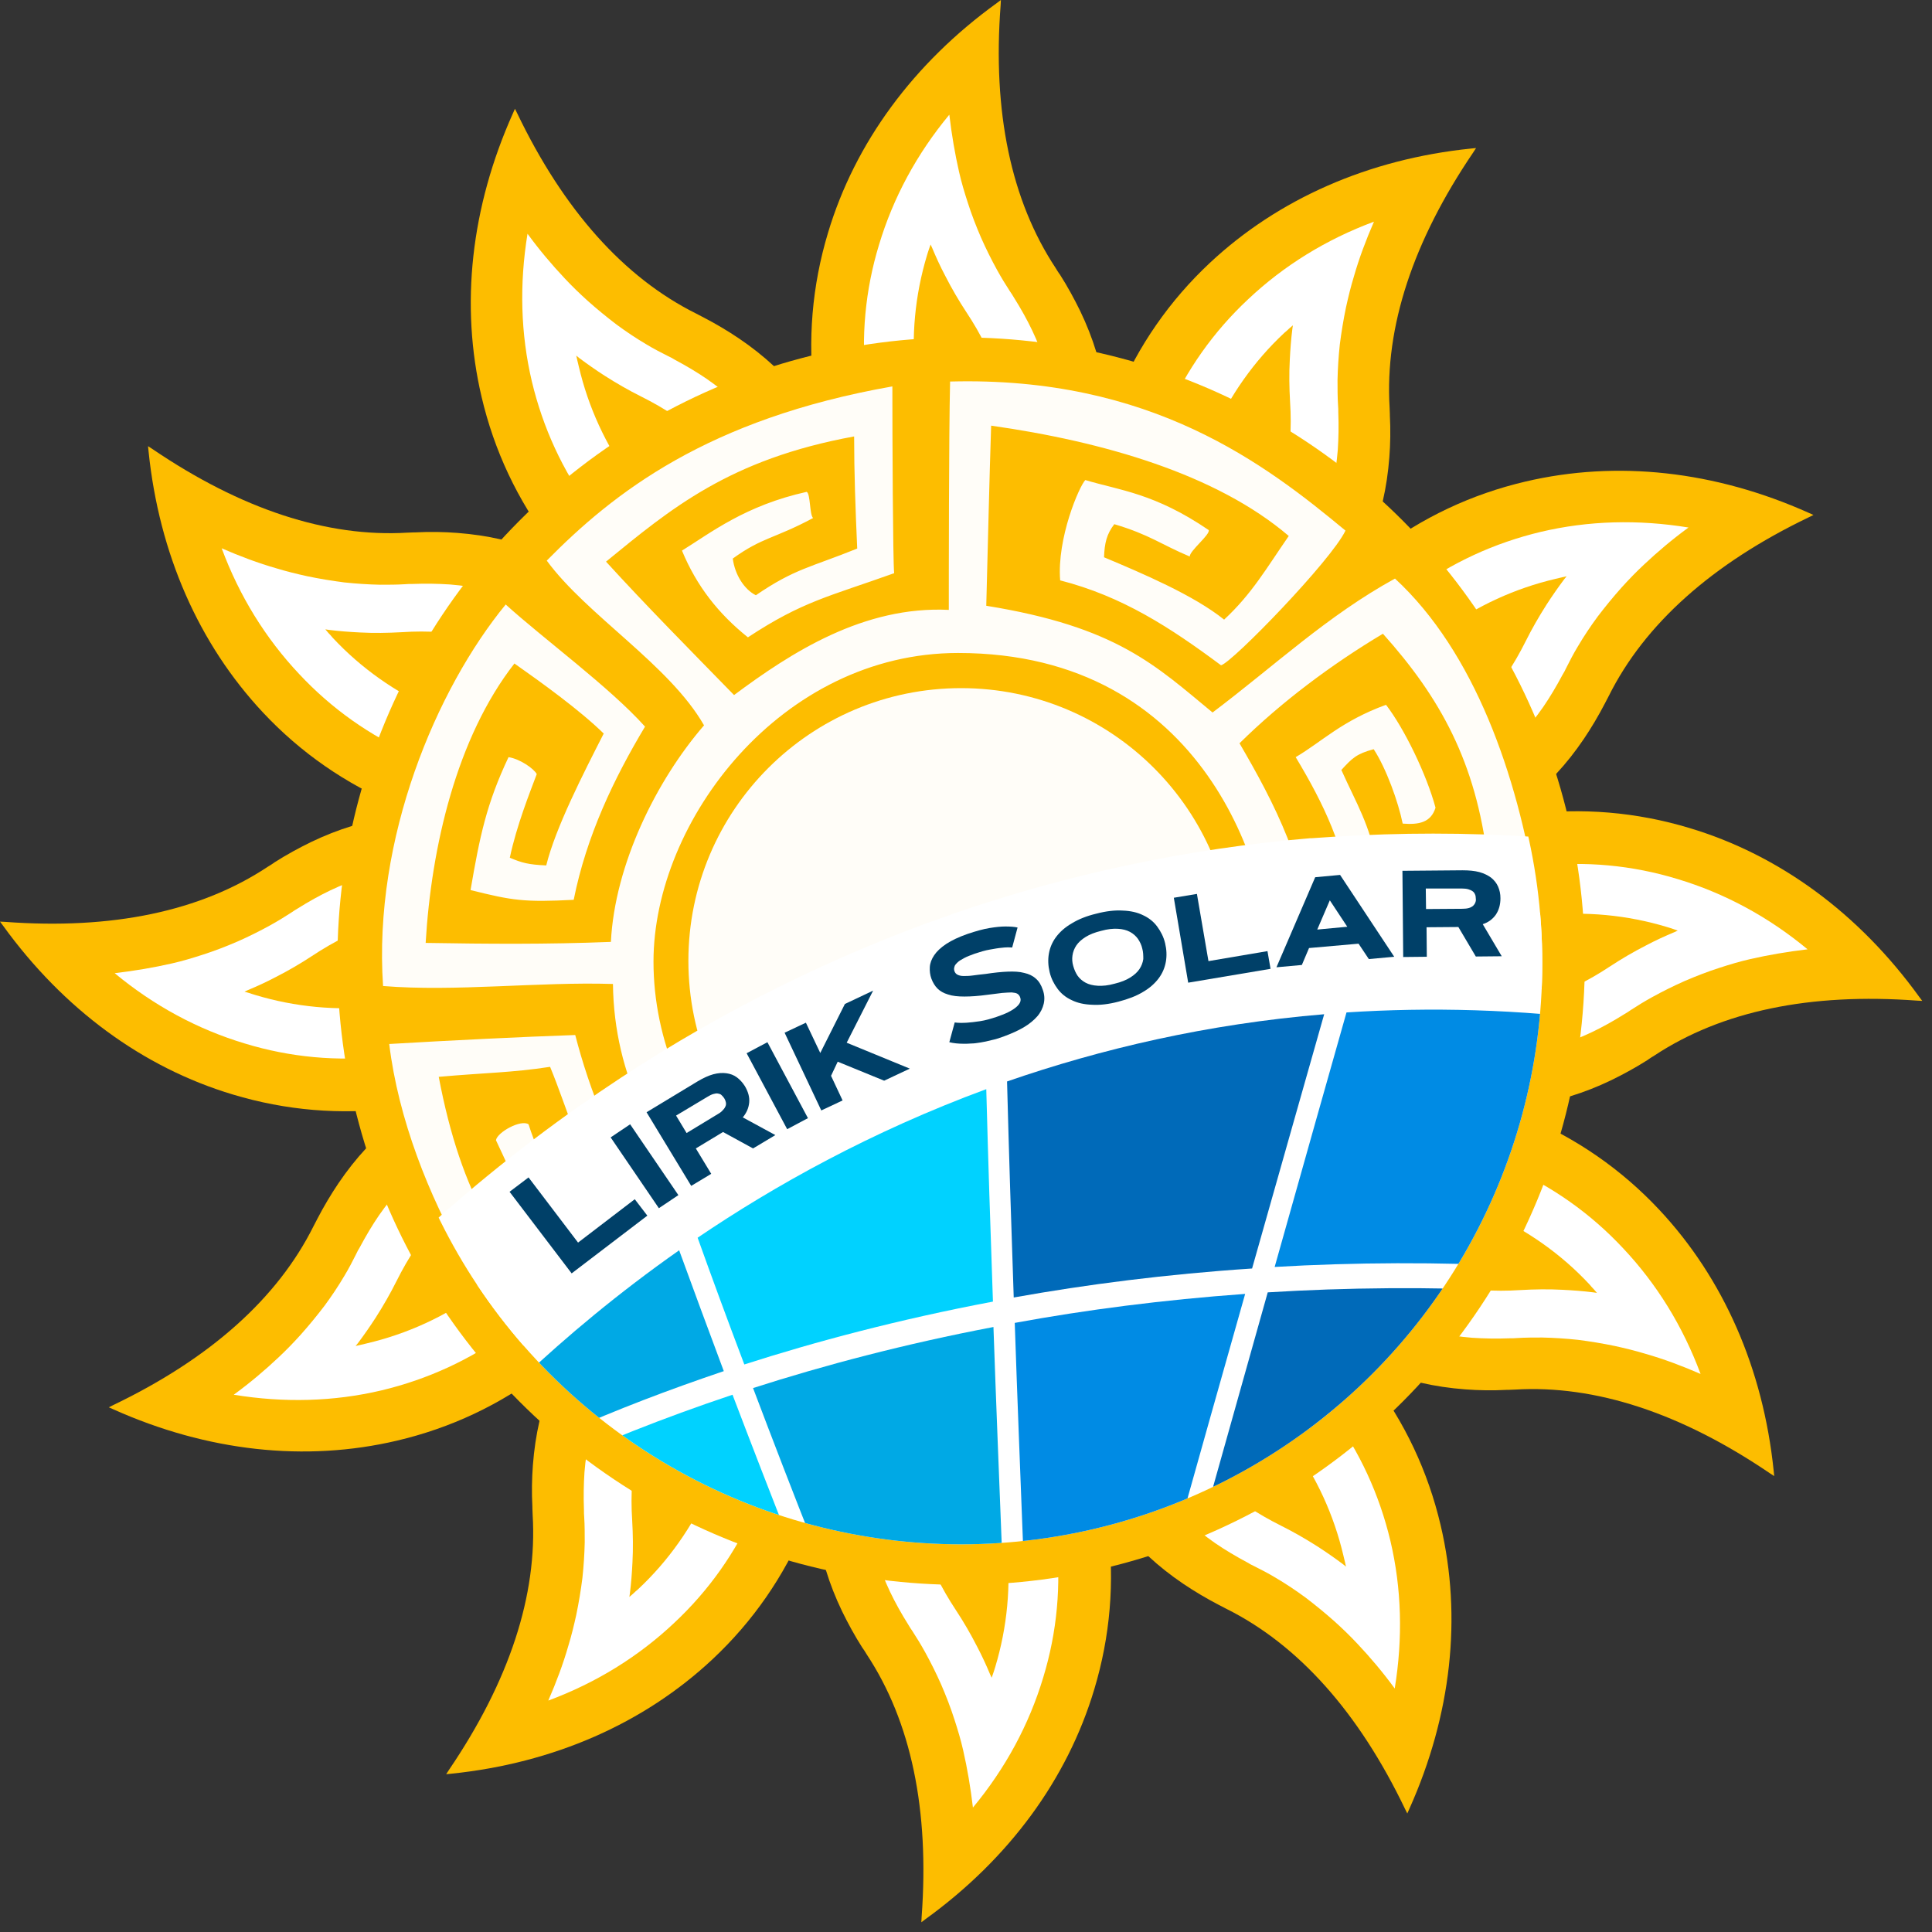 <?xml version="1.0" encoding="utf-8"?>
<!-- Generator: Adobe Illustrator 27.6.1, SVG Export Plug-In . SVG Version: 6.00 Build 0)  -->
<svg version="1.1" id="Слой_1" xmlns="http://www.w3.org/2000/svg" xmlns:xlink="http://www.w3.org/1999/xlink" x="0px" y="0px"
	 viewBox="0 0 753 753" style="enable-background:new 0 0 753 753;" xml:space="preserve">
<rect x="0" y="0" width="753" height="753" fill="#333333" stroke="none"/>
<style type="text/css">
	.st0{fill:#FFFFFF;}
	.st1{fill:#FDBD00;}
	.st2{fill-rule:evenodd;clip-rule:evenodd;fill:#FFFDF8;}
	.st3{clip-path:url(#SVGID_00000182489798684104981100000000963545786160713876_);}
	.st4{fill:#006AB9;}
	.st5{fill:#00D2FF;}
	.st6{fill:#00A9E5;}
	.st7{fill:#008BE4;}
	.st8{fill-rule:evenodd;clip-rule:evenodd;fill:#FDBD00;}
	.st9{fill:#004068;}
	.st10{fill:#111110;}
	.st11{clip-path:url(#SVGID_00000127028734199383671330000003549817221031157169_);}
</style>
<g>
	<g>
		<g>
			<path class="st0" d="M287.3,156c-3.3-3.1-7.1-6.1-11.1-8.9c-3.9-2.7-8.1-5.2-12.6-7.6c-0.9-0.5-1.8-0.9-2.7-1.4
				c-2.9-1.4-5.7-3-8.4-4.6c-3.9-2.3-7.8-4.9-11.5-7.7c-3.8-2.8-7.6-5.9-11.2-9.2c-3-2.7-6-5.6-8.9-8.7
				c-5.4-5.7-10.5-11.9-15.4-18.6c-0.1-0.2-0.2-0.3-0.4-0.5c-3.7,20.3-3.3,40.6,1.3,60.1c4.3,18.4,12.2,35.2,23.1,50
				c5.4-4.4,10.9-8.6,16.6-12.6c-9.4-13-16.2-27.6-20-43.6c-0.2-0.8-0.4-1.7-0.6-2.5c0-0.1-0.1-0.3-0.1-0.4c3.2,2.5,6.5,4.8,9.9,6.9
				c4.6,3,9.4,5.7,14.2,8.1c9.4,4.7,17.1,9.8,23.1,15.7c0.5-0.2,1-0.5,1.5-0.7c6-3,12.2-5.8,18.6-8.2
				C291.1,159.7,289.2,157.8,287.3,156z"/>
			<g>
				<path class="st1" d="M312.4,154.6c-6.3-8.4-14.5-16-24.4-22.7c-4.3-2.9-9-5.7-14-8.3l-0.4-0.2c-0.8-0.4-1.5-0.8-2.3-1.2
					c-28.1-14-51.6-40.3-69.7-78l-0.9-1.8l-0.8,1.8c-16.4,36.6-20.6,74.8-12.2,110.5c4.9,20.9,14,40.3,27.1,57.4l0.6,0.8l0.8-0.7
					c4.5-4.4,9.2-8.6,13.9-12.5l0.7-0.6l-0.5-0.7c-11-14.9-18.7-31.7-23-49.7c-4.4-18.6-4.9-38-1.7-57.6c4.6,6.3,9.5,12.1,14.5,17.4
					c2.8,3,5.8,5.9,8.9,8.7c3.7,3.3,7.5,6.4,11.3,9.3c3.8,2.8,7.7,5.4,11.6,7.7c2.8,1.7,5.7,3.2,8.5,4.6c0.9,0.4,1.8,0.9,2.6,1.4
					c4.5,2.4,8.7,4.9,12.5,7.5c4,2.8,7.7,5.7,11,8.8c2,1.8,3.8,3.7,5.5,5.6l0.4,0.5l0.6-0.2c6.1-2.4,12.4-4.6,18.8-6.4l1.3-0.4
					L312.4,154.6z"/>
				<path class="st1" d="M249.8,154.5c-4.8-2.4-9.5-5.1-14.2-8.1c-3.4-2.2-6.7-4.5-9.9-6.9l-1.1-0.9l0.4,1.8
					c0.2,0.8,0.4,1.7,0.6,2.5c3.7,15.8,10.5,30.6,20.1,43.8l0.3,0.4l0.4-0.3c2.9-2,5.9-3.9,8.9-5.8c5.7-3.6,11.7-6.9,17.7-9.9
					l0.7-0.3l-0.5-0.5C267,164.4,259.4,159.3,249.8,154.5z"/>
			</g>
		</g>
		<g>
			<path class="st0" d="M189.7,228.9c-4.5-1-9.2-1.7-14.1-2.1c-4.7-0.4-9.6-0.5-14.7-0.2c-1,0-2,0.1-3,0.1c-3.2,0.2-6.4,0.3-9.6,0.2
				c-4.6-0.1-9.2-0.3-13.8-0.9c-4.7-0.5-9.5-1.3-14.3-2.4c-4-0.9-8-1.9-12-3.1c-7.5-2.2-15-5-22.6-8.4c-0.2-0.1-0.4-0.2-0.6-0.2
				c7,19.4,17.5,36.8,31.2,51.4c12.9,13.7,28.2,24.4,45,31.8c2.4-6.5,5.1-12.9,8.1-19.2c-14.6-6.5-27.9-15.8-39.1-27.8
				c-0.6-0.6-1.2-1.3-1.7-1.9c-0.1-0.1-0.2-0.2-0.3-0.3c4,0.5,8,0.9,12,1c5.5,0.3,10.9,0.2,16.4-0.1c10.5-0.6,19.7,0,27.9,2
				c0.3-0.5,0.6-0.9,0.9-1.4c3.7-5.6,7.7-11.1,12-16.4C194.8,230.3,192.3,229.6,189.7,228.9z"/>
			<g>
				<path class="st1" d="M210.7,215.2c-9.7-4.1-20.6-6.6-32.5-7.5c-5.2-0.4-10.7-0.5-16.3-0.2l-0.5,0c-0.9,0-1.7,0.1-2.6,0.1
					c-31.3,1.9-64.8-9.1-99.4-32.6l-1.7-1.1l0.2,2c4.1,39.9,19.6,75.1,44.6,101.8c14.7,15.7,32.3,27.9,52.2,36.2l1,0.4l0.3-1
					c1.7-6.1,3.7-12,5.8-17.8l0.3-0.8l-0.8-0.4c-17-7.4-32.1-18.1-44.7-31.6c-13.1-13.9-23.3-30.4-30.2-49
					c7.1,3.1,14.3,5.8,21.3,7.8c3.9,1.2,8,2.2,12.1,3.1c4.8,1,9.7,1.8,14.4,2.4c4.7,0.5,9.3,0.8,13.9,0.9c3.3,0,6.6,0,9.7-0.2
					c1-0.1,2-0.1,3-0.1c5.1-0.2,10-0.1,14.6,0.2c4.9,0.4,9.6,1.1,13.9,2.1c2.6,0.6,5.2,1.3,7.5,2.1l0.6,0.2l0.4-0.5
					c4.1-5.1,8.5-10.2,13.1-15l0.9-1L210.7,215.2z"/>
				<path class="st1" d="M156.5,246.4c-5.3,0.3-10.8,0.4-16.3,0.1c-4-0.2-8.1-0.5-12-1l-1.4-0.2l1.2,1.4c0.6,0.6,1.2,1.3,1.7,1.9
					c11.1,11.9,24.4,21.2,39.3,27.9l0.5,0.2l0.2-0.5c1.5-3.1,3.1-6.3,4.8-9.5c3.2-5.9,6.6-11.8,10.3-17.4l0.4-0.6l-0.7-0.2
					C176.3,246.4,167.2,245.7,156.5,246.4z"/>
			</g>
		</g>
		<g>
			<path class="st0" d="M141.6,340.9c-4.4,1.3-8.8,3.1-13.3,5.2c-4.3,2-8.5,4.4-12.9,7.2c-0.8,0.5-1.7,1.1-2.5,1.6
				c-2.7,1.8-5.4,3.4-8.2,5c-4,2.2-8.1,4.3-12.4,6.1c-4.4,1.9-8.9,3.6-13.6,5.1c-3.9,1.3-7.9,2.4-12,3.4c-7.6,1.8-15.5,3.1-23.8,4
				c-0.2,0-0.4,0-0.6,0.1c15.8,13.4,33.6,23.2,52.7,28.9c18.1,5.4,36.6,7,54.9,5c-1.2-6.9-2-13.8-2.6-20.7
				c-15.9,1.7-32.1,0.2-47.8-4.5c-0.8-0.2-1.6-0.5-2.5-0.8c-0.1,0-0.2-0.1-0.4-0.1c3.7-1.6,7.4-3.3,10.9-5.1
				c4.9-2.5,9.6-5.3,14.1-8.3c8.8-5.8,17.1-9.9,25.1-12.2c0-0.5,0.1-1.1,0.1-1.6c0.4-6.7,1.1-13.5,2.1-20.2
				C146.7,339.5,144.2,340.2,141.6,340.9z"/>
			<g>
				<path class="st1" d="M153,318.5c-10.4,1.3-21.2,4.6-31.8,9.7c-4.7,2.3-9.5,4.9-14.2,7.9l-0.4,0.3c-0.7,0.5-1.4,0.9-2.2,1.4
					C78.2,355.2,43.7,362.4,2,359.3l-2-0.1l1.2,1.6c23.5,32.5,54.5,55.3,89.6,65.8c20.6,6.2,41.9,8,63.3,5.3l1-0.1l-0.3-1
					c-1.6-6.1-2.9-12.3-3.9-18.3l-0.1-0.9l-0.9,0.1c-18.4,2.1-36.8,0.4-54.5-5c-18.3-5.5-35.4-14.7-50.7-27.4
					c7.7-0.9,15.3-2.2,22.3-3.8c4-0.9,8-2.1,12-3.4c4.7-1.5,9.3-3.3,13.7-5.2c4.3-1.9,8.5-4,12.5-6.2c2.9-1.6,5.7-3.3,8.3-5
					c0.8-0.6,1.7-1.1,2.5-1.6c4.3-2.7,8.6-5.1,12.8-7.1c4.4-2.1,8.8-3.8,13.1-5.1c2.6-0.8,5.1-1.4,7.6-1.9l0.6-0.1l0.1-0.6
					c1-6.5,2.3-13,3.8-19.5l0.3-1.3L153,318.5z"/>
				<path class="st1" d="M121.6,372.6c-4.4,2.9-9.2,5.7-14.1,8.2c-3.6,1.9-7.3,3.6-10.9,5.1l-1.3,0.6L97,387
					c0.8,0.3,1.6,0.5,2.5,0.8c15.6,4.7,31.7,6.2,48,4.5l0.5-0.1l0-0.5c-0.3-3.5-0.5-7-0.6-10.6c-0.2-6.7-0.2-13.5,0.2-20.3l0-0.8
					l-0.7,0.2C138.8,362.7,130.5,366.7,121.6,372.6z"/>
			</g>
		</g>
		<g>
			<path class="st0" d="M156,462c-3.1,3.3-6.1,7.1-8.9,11.1c-2.7,3.9-5.2,8.1-7.6,12.6c-0.5,0.9-0.9,1.8-1.4,2.7
				c-1.4,2.9-3,5.7-4.6,8.4c-2.3,3.9-4.9,7.8-7.7,11.5c-2.8,3.8-5.9,7.6-9.2,11.2c-2.7,3-5.6,6-8.7,8.9
				c-5.7,5.4-11.9,10.5-18.6,15.4c-0.2,0.1-0.3,0.2-0.5,0.4c20.3,3.7,40.6,3.3,60.1-1.3c18.4-4.3,35.2-12.2,50-23.1
				c-4.4-5.4-8.6-10.9-12.6-16.6c-13,9.4-27.6,16.2-43.6,20c-0.8,0.2-1.7,0.4-2.5,0.6c-0.1,0-0.3,0.1-0.4,0.1
				c2.5-3.2,4.8-6.5,6.9-9.9c3-4.6,5.7-9.4,8.1-14.2c4.7-9.4,9.8-17.1,15.7-23.1c-0.2-0.5-0.5-1-0.7-1.5c-3-6-5.8-12.2-8.2-18.6
				C159.7,458.1,157.8,460,156,462z"/>
			<g>
				<path class="st1" d="M154.6,436.8c-8.4,6.3-16,14.5-22.7,24.4c-2.9,4.3-5.7,9-8.3,14l-0.2,0.4c-0.4,0.8-0.8,1.5-1.2,2.3
					c-14,28.1-40.3,51.6-78,69.7l-1.8,0.9l1.8,0.8c36.6,16.4,74.8,20.6,110.5,12.2c20.9-4.9,40.3-14,57.4-27.1l0.8-0.6l-0.7-0.8
					c-4.4-4.5-8.6-9.2-12.5-13.9l-0.6-0.7l-0.7,0.5c-14.9,11-31.7,18.7-49.7,23c-18.6,4.4-38,4.9-57.6,1.7
					c6.3-4.6,12.1-9.5,17.4-14.5c3-2.8,5.9-5.8,8.7-8.9c3.3-3.7,6.4-7.5,9.3-11.3c2.8-3.8,5.4-7.7,7.7-11.6c1.7-2.8,3.2-5.7,4.6-8.5
					c0.4-0.9,0.9-1.8,1.4-2.6c2.4-4.5,4.9-8.7,7.5-12.5c2.8-4,5.7-7.7,8.8-11c1.8-2,3.7-3.8,5.6-5.5l0.5-0.4l-0.2-0.6
					c-2.4-6.1-4.6-12.4-6.4-18.8l-0.4-1.3L154.6,436.8z"/>
				<path class="st1" d="M154.5,499.4c-2.4,4.8-5.1,9.5-8.1,14.2c-2.2,3.4-4.5,6.7-6.9,9.9l-0.9,1.1l1.8-0.4
					c0.8-0.2,1.7-0.4,2.5-0.6c15.8-3.7,30.6-10.5,43.8-20.1l0.4-0.3l-0.3-0.4c-2-2.9-3.9-5.9-5.8-8.9c-3.6-5.7-6.9-11.7-9.9-17.7
					l-0.3-0.7l-0.5,0.5C164.4,482.2,159.3,489.8,154.5,499.4z"/>
			</g>
		</g>
		<g>
			<path class="st0" d="M228.9,559.6c-1,4.5-1.7,9.2-2.1,14.1c-0.4,4.7-0.5,9.6-0.2,14.7c0,1,0.1,2,0.1,3c0.2,3.2,0.3,6.4,0.2,9.6
				c-0.1,4.6-0.3,9.2-0.9,13.8c-0.5,4.7-1.3,9.5-2.4,14.3c-0.9,4-1.9,8-3.1,12c-2.2,7.5-5,15-8.4,22.6c-0.1,0.2-0.2,0.4-0.2,0.6
				c19.4-7,36.8-17.5,51.4-31.2c13.7-12.9,24.4-28.2,31.8-45c-6.5-2.4-12.9-5.1-19.2-8.1c-6.5,14.6-15.8,27.9-27.8,39.1
				c-0.6,0.6-1.3,1.2-1.9,1.7c-0.1,0.1-0.2,0.2-0.3,0.3c0.5-4,0.9-8,1-12c0.3-5.5,0.2-10.9-0.1-16.4c-0.6-10.5,0-19.7,2-27.9
				c-0.5-0.3-0.9-0.6-1.4-0.9c-5.6-3.7-11.1-7.7-16.4-12C230.3,554.4,229.6,556.9,228.9,559.6z"/>
			<g>
				<path class="st1" d="M215.2,538.5c-4.1,9.7-6.6,20.6-7.5,32.5c-0.4,5.2-0.5,10.7-0.2,16.3l0,0.5c0,0.9,0.1,1.7,0.1,2.6
					c1.9,31.3-9.1,64.8-32.6,99.4l-1.1,1.7l2-0.2c39.9-4.1,75.1-19.6,101.8-44.6c15.7-14.7,27.9-32.3,36.2-52.2l0.4-1l-1-0.3
					c-6.1-1.7-12-3.7-17.8-5.8l-0.8-0.3l-0.4,0.8c-7.4,17-18.1,32.1-31.6,44.7c-13.9,13.1-30.4,23.3-49,30.2
					c3.1-7.1,5.8-14.3,7.8-21.3c1.2-3.9,2.2-8,3.1-12.1c1-4.8,1.8-9.7,2.4-14.4c0.5-4.7,0.8-9.3,0.9-13.9c0-3.3,0-6.6-0.2-9.7
					c-0.1-1-0.1-2-0.1-3c-0.2-5.1-0.1-10,0.2-14.6c0.4-4.9,1.1-9.6,2.1-13.9c0.6-2.6,1.3-5.2,2.1-7.5l0.2-0.6l-0.5-0.4
					c-5.1-4.1-10.2-8.5-15-13.1l-1-0.9L215.2,538.5z"/>
				<path class="st1" d="M246.4,592.7c0.3,5.3,0.4,10.8,0.1,16.3c-0.2,4-0.5,8.1-1,12l-0.2,1.4l1.4-1.2c0.6-0.6,1.3-1.2,1.9-1.7
					c11.9-11.1,21.2-24.4,27.9-39.3l0.2-0.5l-0.5-0.2c-3.1-1.5-6.3-3.1-9.5-4.8c-5.9-3.2-11.8-6.6-17.4-10.3l-0.6-0.4l-0.2,0.7
					C246.4,572.9,245.7,582,246.4,592.7z"/>
			</g>
		</g>
		<g>
			<path class="st0" d="M340.9,607.6c1.3,4.4,3.1,8.8,5.2,13.3c2,4.3,4.4,8.5,7.2,12.9c0.5,0.8,1.1,1.7,1.6,2.5
				c1.8,2.7,3.4,5.4,5,8.2c2.2,4,4.3,8.1,6.1,12.4c1.9,4.4,3.6,8.9,5.1,13.6c1.3,3.9,2.4,7.9,3.4,12c1.8,7.6,3.1,15.5,4,23.8
				c0,0.2,0,0.4,0.1,0.6c13.4-15.8,23.2-33.6,28.9-52.7c5.4-18.1,7-36.6,5-54.9c-6.9,1.2-13.8,2-20.7,2.6
				c1.7,15.9,0.2,32.1-4.5,47.8c-0.2,0.8-0.5,1.6-0.8,2.5c0,0.1-0.1,0.2-0.1,0.4c-1.6-3.7-3.3-7.4-5.1-10.9
				c-2.5-4.9-5.3-9.6-8.3-14.1c-5.8-8.8-9.9-17.1-12.2-25.1c-0.5,0-1.1-0.1-1.6-0.1c-6.7-0.4-13.5-1.1-20.2-2.1
				C339.5,602.5,340.2,605,340.9,607.6z"/>
			<g>
				<path class="st1" d="M318.5,596.2c1.3,10.4,4.6,21.2,9.7,31.8c2.3,4.7,4.9,9.5,7.9,14.2l0.3,0.4c0.5,0.7,0.9,1.4,1.4,2.2
					c17.3,26.2,24.5,60.6,21.4,102.4l-0.1,2l1.6-1.2c32.5-23.5,55.3-54.5,65.8-89.6c6.2-20.6,8-41.9,5.3-63.3l-0.1-1l-1,0.3
					c-6.1,1.6-12.3,2.9-18.3,3.9l-0.9,0.1l0.1,0.9c2.1,18.4,0.4,36.8-5,54.5c-5.5,18.3-14.7,35.4-27.4,50.7
					c-0.9-7.7-2.2-15.3-3.8-22.3c-0.9-4-2.1-8-3.4-12c-1.5-4.7-3.3-9.3-5.2-13.7c-1.9-4.3-4-8.5-6.2-12.5c-1.6-2.9-3.3-5.7-5-8.3
					c-0.6-0.8-1.1-1.7-1.6-2.5c-2.7-4.3-5.1-8.6-7.1-12.8c-2.1-4.4-3.8-8.8-5.1-13.1c-0.8-2.6-1.4-5.1-1.9-7.6l-0.1-0.6l-0.6-0.1
					c-6.5-1-13-2.3-19.5-3.8l-1.3-0.3L318.5,596.2z"/>
				<path class="st1" d="M372.6,627.6c2.9,4.4,5.7,9.2,8.2,14.1c1.9,3.6,3.6,7.3,5.1,10.9l0.6,1.3l0.6-1.7c0.3-0.8,0.5-1.6,0.8-2.5
					c4.7-15.6,6.2-31.7,4.5-48l-0.1-0.5l-0.5,0c-3.5,0.3-7,0.5-10.6,0.6c-6.7,0.2-13.5,0.2-20.3-0.2l-0.8,0l0.2,0.7
					C362.7,610.4,366.7,618.7,372.6,627.6z"/>
			</g>
		</g>
		<g>
			<path class="st0" d="M462,593.2c3.3,3.1,7.1,6.1,11.1,8.9c3.9,2.7,8.1,5.2,12.6,7.6c0.9,0.5,1.8,0.9,2.7,1.4
				c2.9,1.4,5.7,3,8.4,4.6c3.9,2.3,7.8,4.9,11.5,7.7c3.8,2.8,7.6,5.9,11.2,9.2c3,2.7,6,5.6,8.9,8.7c5.4,5.7,10.5,11.9,15.4,18.6
				c0.1,0.2,0.2,0.3,0.4,0.5c3.7-20.3,3.3-40.6-1.3-60.1c-4.3-18.4-12.2-35.2-23.1-50c-5.4,4.4-10.9,8.6-16.6,12.6
				c9.4,13,16.2,27.6,20,43.6c0.2,0.8,0.4,1.7,0.6,2.5c0,0.1,0.1,0.3,0.1,0.4c-3.2-2.5-6.5-4.8-9.9-6.9c-4.6-3-9.4-5.7-14.2-8.1
				c-9.4-4.7-17.1-9.8-23.1-15.7c-0.5,0.2-1,0.5-1.5,0.7c-6,3-12.2,5.8-18.6,8.2C458.1,589.5,460,591.4,462,593.2z"/>
			<g>
				<path class="st1" d="M436.8,594.6c6.3,8.4,14.5,16,24.4,22.7c4.3,2.9,9,5.7,14,8.3l0.4,0.2c0.8,0.4,1.5,0.8,2.3,1.2
					c28.1,14,51.6,40.3,69.7,78l0.9,1.8l0.8-1.8c16.4-36.6,20.6-74.8,12.2-110.5c-4.9-20.9-14-40.3-27.1-57.4l-0.6-0.8l-0.8,0.7
					c-4.5,4.4-9.2,8.6-13.9,12.5l-0.7,0.6l0.5,0.7c11,14.9,18.7,31.7,23,49.7c4.4,18.6,4.9,38,1.7,57.6c-4.6-6.3-9.5-12.1-14.5-17.4
					c-2.8-3-5.8-5.9-8.9-8.7c-3.7-3.3-7.5-6.4-11.3-9.3c-3.8-2.8-7.7-5.4-11.6-7.7c-2.8-1.7-5.7-3.2-8.5-4.6
					c-0.9-0.4-1.8-0.9-2.6-1.4c-4.5-2.4-8.7-4.9-12.5-7.5c-4-2.8-7.7-5.7-11-8.8c-2-1.8-3.8-3.7-5.5-5.6l-0.4-0.5l-0.6,0.2
					c-6.1,2.4-12.4,4.6-18.8,6.4l-1.3,0.4L436.8,594.6z"/>
				<path class="st1" d="M499.4,594.7c4.8,2.4,9.5,5.1,14.2,8.1c3.4,2.2,6.7,4.5,9.9,6.9l1.1,0.9l-0.4-1.8c-0.2-0.8-0.4-1.7-0.6-2.5
					c-3.7-15.8-10.5-30.6-20.1-43.8l-0.3-0.4l-0.4,0.3c-2.9,2-5.9,3.9-8.9,5.8c-5.7,3.6-11.7,6.9-17.7,9.9l-0.7,0.3l0.5,0.5
					C482.2,584.8,489.8,589.9,499.4,594.7z"/>
			</g>
		</g>
		<g>
			<path class="st0" d="M559.6,520.3c4.5,1,9.2,1.7,14.1,2.1c4.7,0.4,9.6,0.5,14.7,0.2c1,0,2-0.1,3-0.1c3.2-0.2,6.4-0.3,9.6-0.2
				c4.6,0.1,9.2,0.3,13.8,0.9c4.7,0.5,9.5,1.3,14.3,2.4c4,0.9,8,1.9,12,3.1c7.5,2.2,15,5,22.6,8.4c0.2,0.1,0.4,0.2,0.6,0.2
				c-7-19.4-17.5-36.8-31.2-51.4c-12.9-13.7-28.2-24.4-45-31.8c-2.4,6.5-5.1,12.9-8.1,19.2c14.6,6.5,27.9,15.8,39.1,27.8
				c0.6,0.6,1.2,1.3,1.7,1.9c0.1,0.1,0.2,0.2,0.3,0.3c-4-0.5-8-0.9-12-1c-5.5-0.3-10.9-0.2-16.4,0.1c-10.5,0.6-19.7,0-27.9-2
				c-0.3,0.5-0.6,0.9-0.9,1.4c-3.7,5.6-7.7,11.1-12,16.4C554.4,519,556.9,519.7,559.6,520.3z"/>
			<g>
				<path class="st1" d="M538.5,534c9.7,4.1,20.6,6.6,32.5,7.5c5.2,0.4,10.7,0.5,16.3,0.2l0.5,0c0.9,0,1.7-0.1,2.6-0.1
					c31.3-1.9,64.8,9.1,99.4,32.6l1.7,1.1l-0.2-2c-4.1-39.9-19.6-75.1-44.6-101.8c-14.7-15.7-32.3-27.9-52.2-36.2l-1-0.4l-0.3,1
					c-1.7,6.1-3.7,12-5.8,17.8l-0.3,0.8l0.8,0.4c17,7.4,32.1,18.1,44.7,31.6c13.1,13.9,23.3,30.4,30.2,49
					c-7.1-3.1-14.3-5.8-21.3-7.8c-3.9-1.2-8-2.2-12.1-3.1c-4.8-1-9.7-1.8-14.4-2.4c-4.7-0.5-9.3-0.8-13.9-0.9c-3.3,0-6.6,0-9.7,0.2
					c-1,0.1-2,0.1-3,0.1c-5.1,0.2-10,0.1-14.6-0.2c-4.9-0.4-9.6-1.1-13.9-2.1c-2.6-0.6-5.2-1.3-7.5-2.1l-0.6-0.2l-0.4,0.5
					c-4.1,5.1-8.5,10.2-13.1,15l-0.9,1L538.5,534z"/>
				<path class="st1" d="M592.7,502.8c5.3-0.3,10.8-0.4,16.3-0.1c4,0.2,8.1,0.5,12,1l1.4,0.2l-1.2-1.4c-0.6-0.6-1.2-1.3-1.7-1.9
					c-11.1-11.9-24.4-21.2-39.3-27.9l-0.5-0.2l-0.2,0.5c-1.5,3.1-3.1,6.3-4.8,9.5c-3.2,5.9-6.6,11.8-10.3,17.4l-0.4,0.6l0.7,0.2
					C572.9,502.8,582,503.5,592.7,502.8z"/>
			</g>
		</g>
		<g>
			<path class="st0" d="M607.6,408.3c4.4-1.3,8.8-3.1,13.3-5.2c4.3-2,8.5-4.4,12.9-7.2c0.8-0.5,1.7-1.1,2.5-1.6
				c2.7-1.8,5.4-3.4,8.2-5c4-2.2,8.1-4.3,12.4-6.1c4.4-1.9,8.9-3.6,13.6-5.1c3.9-1.3,7.9-2.4,12-3.4c7.6-1.8,15.5-3.1,23.8-4
				c0.2,0,0.4,0,0.6-0.1c-15.8-13.4-33.6-23.2-52.7-28.9c-18.1-5.4-36.6-7-54.9-5c1.2,6.9,2,13.8,2.6,20.7
				c15.9-1.7,32.1-0.2,47.8,4.5c0.8,0.2,1.6,0.5,2.5,0.8c0.1,0,0.2,0.1,0.4,0.1c-3.7,1.6-7.4,3.3-10.9,5.1
				c-4.9,2.5-9.6,5.3-14.1,8.3c-8.8,5.8-17.1,9.9-25.1,12.2c0,0.5-0.1,1.1-0.1,1.6c-0.4,6.7-1.1,13.5-2.1,20.2
				C602.5,409.7,605,409.1,607.6,408.3z"/>
			<g>
				<path class="st1" d="M596.2,430.7c10.4-1.3,21.2-4.6,31.8-9.7c4.7-2.3,9.5-4.9,14.2-7.9l0.4-0.3c0.7-0.5,1.4-0.9,2.2-1.4
					c26.2-17.3,60.6-24.5,102.4-21.4l2,0.1l-1.2-1.6c-23.5-32.5-54.5-55.3-89.6-65.8c-20.6-6.2-41.9-8-63.3-5.3l-1,0.1l0.3,1
					c1.6,6.1,2.9,12.3,3.9,18.3l0.1,0.9l0.9-0.1c18.4-2.1,36.8-0.4,54.5,5c18.3,5.5,35.4,14.7,50.7,27.4c-7.7,0.9-15.3,2.2-22.3,3.8
					c-4,0.9-8,2.1-12,3.4c-4.7,1.5-9.3,3.3-13.7,5.2c-4.3,1.9-8.5,4-12.5,6.2c-2.9,1.6-5.7,3.3-8.3,5c-0.8,0.6-1.7,1.1-2.5,1.6
					c-4.3,2.7-8.6,5.1-12.8,7.1c-4.4,2.1-8.8,3.8-13.1,5.1c-2.6,0.8-5.1,1.4-7.6,1.9l-0.6,0.1l-0.1,0.6c-1,6.5-2.3,13-3.8,19.5
					l-0.3,1.3L596.2,430.7z"/>
				<path class="st1" d="M627.6,376.6c4.4-2.9,9.2-5.7,14.1-8.2c3.6-1.9,7.3-3.6,10.9-5.1l1.3-0.6l-1.7-0.6
					c-0.8-0.3-1.6-0.5-2.5-0.8c-15.6-4.7-31.7-6.2-48-4.5l-0.5,0.1l0,0.5c0.3,3.5,0.5,7,0.6,10.6c0.2,6.7,0.2,13.5-0.2,20.3l0,0.8
					l0.7-0.2C610.4,386.5,618.7,382.5,627.6,376.6z"/>
			</g>
		</g>
		<g>
			<path class="st0" d="M593.2,287.3c3.1-3.3,6.1-7.1,8.9-11.1c2.7-3.9,5.2-8.1,7.6-12.6c0.5-0.9,0.9-1.8,1.4-2.7
				c1.4-2.9,3-5.7,4.6-8.4c2.3-3.9,4.9-7.8,7.7-11.5c2.8-3.8,5.9-7.6,9.2-11.2c2.7-3,5.6-6,8.7-8.9c5.7-5.4,11.9-10.5,18.6-15.4
				c0.2-0.1,0.3-0.2,0.5-0.4c-20.3-3.7-40.6-3.3-60.1,1.3c-18.4,4.3-35.2,12.2-50,23.1c4.4,5.4,8.6,10.9,12.6,16.6
				c13-9.4,27.6-16.2,43.6-20c0.8-0.2,1.7-0.4,2.5-0.6c0.1,0,0.3-0.1,0.4-0.1c-2.5,3.2-4.8,6.5-6.9,9.9c-3,4.6-5.7,9.4-8.1,14.2
				c-4.7,9.4-9.8,17.1-15.7,23.1c0.2,0.5,0.5,1,0.7,1.5c3,6,5.8,12.2,8.2,18.6C589.5,291.1,591.4,289.2,593.2,287.3z"/>
			<g>
				<path class="st1" d="M594.6,312.4c8.4-6.3,16-14.5,22.7-24.4c2.9-4.3,5.7-9,8.3-14l0.2-0.4c0.4-0.8,0.8-1.5,1.2-2.3
					c14-28.1,40.3-51.6,78-69.7l1.8-0.9l-1.8-0.8c-36.6-16.4-74.8-20.6-110.5-12.2c-20.9,4.9-40.3,14-57.4,27.1l-0.8,0.6l0.7,0.8
					c4.4,4.5,8.6,9.2,12.5,13.9l0.6,0.7l0.7-0.5c14.9-11,31.7-18.7,49.7-23c18.6-4.4,38-4.9,57.6-1.7c-6.3,4.6-12.1,9.5-17.4,14.5
					c-3,2.8-5.9,5.8-8.7,8.9c-3.3,3.7-6.4,7.5-9.3,11.3c-2.8,3.8-5.4,7.7-7.7,11.6c-1.7,2.8-3.2,5.7-4.6,8.5
					c-0.4,0.9-0.9,1.8-1.4,2.6c-2.4,4.5-4.9,8.7-7.5,12.5c-2.8,4-5.7,7.7-8.8,11c-1.8,2-3.7,3.8-5.6,5.5l-0.5,0.4l0.2,0.6
					c2.4,6.1,4.6,12.4,6.4,18.8l0.4,1.3L594.6,312.4z"/>
				<path class="st1" d="M594.7,249.8c2.4-4.8,5.1-9.5,8.1-14.2c2.2-3.4,4.5-6.7,6.9-9.9l0.9-1.1l-1.8,0.4c-0.8,0.2-1.7,0.4-2.5,0.6
					c-15.8,3.7-30.6,10.5-43.8,20.1L562,246l0.3,0.4c2,2.9,3.9,5.9,5.8,8.9c3.6,5.7,6.9,11.7,9.9,17.7l0.3,0.7l0.5-0.5
					C584.8,267,589.9,259.4,594.7,249.8z"/>
			</g>
		</g>
		<g>
			<path class="st0" d="M520.3,189.7c1-4.5,1.7-9.2,2.1-14.1c0.4-4.7,0.5-9.6,0.2-14.7c0-1-0.1-2-0.1-3c-0.2-3.2-0.3-6.4-0.2-9.6
				c0.1-4.6,0.3-9.2,0.9-13.8c0.5-4.7,1.3-9.5,2.4-14.3c0.9-4,1.9-8,3.1-12c2.2-7.5,5-15,8.4-22.6c0.1-0.2,0.2-0.4,0.2-0.6
				c-19.4,7-36.8,17.5-51.4,31.2c-13.7,12.9-24.4,28.2-31.8,45c6.5,2.4,12.9,5.1,19.2,8.1c6.5-14.6,15.8-27.9,27.8-39.1
				c0.6-0.6,1.3-1.2,1.9-1.7c0.1-0.1,0.2-0.2,0.3-0.3c-0.5,4-0.9,8-1,12c-0.3,5.5-0.2,10.9,0.1,16.4c0.6,10.5,0,19.7-2,27.9
				c0.5,0.3,0.9,0.6,1.4,0.9c5.6,3.7,11.1,7.7,16.4,12C519,194.8,519.7,192.3,520.3,189.7z"/>
			<g>
				<path class="st1" d="M534,210.7c4.1-9.7,6.6-20.6,7.5-32.5c0.4-5.2,0.5-10.7,0.2-16.3l0-0.5c0-0.9-0.1-1.7-0.1-2.6
					c-1.9-31.3,9.1-64.8,32.6-99.4l1.1-1.7l-2,0.2c-39.9,4.1-75.1,19.6-101.8,44.6c-15.7,14.7-27.9,32.3-36.2,52.2l-0.4,1l1,0.3
					c6.1,1.7,12,3.7,17.8,5.8l0.8,0.3l0.4-0.8c7.4-17,18.1-32.1,31.6-44.7c13.9-13.1,30.4-23.3,49-30.2c-3.1,7.1-5.8,14.3-7.8,21.3
					c-1.2,3.9-2.2,8-3.1,12.1c-1,4.8-1.8,9.7-2.4,14.4c-0.5,4.7-0.8,9.3-0.9,13.9c0,3.3,0,6.6,0.2,9.7c0.1,1,0.1,2,0.1,3
					c0.2,5.1,0.1,10-0.2,14.6c-0.4,4.9-1.1,9.6-2.1,13.9c-0.6,2.6-1.3,5.2-2.1,7.5l-0.2,0.6l0.5,0.4c5.1,4.1,10.2,8.5,15,13.1l1,0.9
					L534,210.7z"/>
				<path class="st1" d="M502.8,156.5c-0.3-5.3-0.4-10.8-0.1-16.3c0.2-4,0.5-8.1,1-12l0.2-1.4l-1.4,1.2c-0.6,0.6-1.3,1.2-1.9,1.7
					c-11.9,11.1-21.2,24.4-27.9,39.3l-0.2,0.5l0.5,0.2c3.1,1.5,6.3,3.1,9.5,4.8c5.9,3.2,11.8,6.6,17.4,10.3l0.6,0.4l0.2-0.7
					C502.8,176.3,503.5,167.2,502.8,156.5z"/>
			</g>
		</g>
		<g>
			<path class="st0" d="M408.3,141.6c-1.3-4.4-3.1-8.8-5.2-13.3c-2-4.3-4.4-8.5-7.2-12.9c-0.5-0.8-1.1-1.7-1.6-2.5
				c-1.8-2.7-3.4-5.4-5-8.2c-2.2-4-4.3-8.1-6.1-12.4c-1.9-4.4-3.6-8.9-5.1-13.6c-1.3-3.9-2.4-7.9-3.4-12c-1.8-7.6-3.1-15.5-4-23.8
				c0-0.2,0-0.4-0.1-0.6c-13.4,15.8-23.2,33.6-28.9,52.7c-5.4,18.1-7,36.6-5,54.9c6.9-1.2,13.8-2,20.7-2.6
				c-1.7-15.9-0.2-32.1,4.5-47.8c0.2-0.8,0.5-1.6,0.8-2.5c0-0.1,0.1-0.2,0.1-0.4c1.6,3.7,3.3,7.4,5.1,10.9c2.5,4.9,5.3,9.6,8.3,14.1
				c5.8,8.8,9.9,17.1,12.2,25.1c0.5,0,1.1,0.1,1.6,0.1c6.7,0.4,13.5,1.1,20.2,2.1C409.7,146.7,409.1,144.2,408.3,141.6z"/>
			<g>
				<path class="st1" d="M430.7,153c-1.3-10.4-4.6-21.2-9.7-31.8c-2.3-4.7-4.9-9.5-7.9-14.2l-0.3-0.4c-0.5-0.7-0.9-1.4-1.4-2.2
					C394.1,78.2,386.8,43.7,390,2l0.1-2l-1.6,1.2c-32.5,23.5-55.3,54.5-65.8,89.6c-6.2,20.6-8,41.9-5.3,63.3l0.1,1l1-0.3
					c6.1-1.6,12.3-2.9,18.3-3.9l0.9-0.1l-0.1-0.9c-2.1-18.4-0.4-36.8,5-54.5c5.5-18.3,14.7-35.4,27.4-50.7
					c0.9,7.7,2.2,15.3,3.8,22.3c0.9,4,2.1,8,3.4,12c1.5,4.7,3.3,9.3,5.2,13.7c1.9,4.3,4,8.5,6.2,12.5c1.6,2.9,3.3,5.7,5,8.3
					c0.6,0.8,1.1,1.7,1.6,2.5c2.7,4.3,5.1,8.6,7.1,12.8c2.1,4.4,3.8,8.8,5.1,13.1c0.8,2.6,1.4,5.1,1.9,7.6l0.1,0.6l0.6,0.1
					c6.5,1,13,2.3,19.5,3.8l1.3,0.3L430.7,153z"/>
				<path class="st1" d="M376.6,121.6c-2.9-4.4-5.7-9.2-8.2-14.1c-1.9-3.6-3.6-7.3-5.1-10.9l-0.6-1.3l-0.6,1.7
					c-0.3,0.8-0.5,1.6-0.8,2.5c-4.7,15.6-6.2,31.7-4.5,48l0.1,0.5l0.5,0c3.5-0.3,7-0.5,10.6-0.6c6.7-0.2,13.5-0.2,20.3,0.2l0.8,0
					l-0.2-0.7C386.5,138.8,382.5,130.5,376.6,121.6z"/>
			</g>
		</g>
	</g>
	<g>
		<g>
			<circle class="st1" cx="374.6" cy="374.6" r="243.1"/>
		</g>
		<circle class="st2" cx="374.6" cy="374.5" r="106.3"/>
		<g>
			<path class="st2" d="M475.9,259.3c-19.9-14.8-38.5-26.9-62.7-33.1c-1.3-16.4,7.4-36.6,9.8-39.1c13.3,4,27,5.1,48.1,19.5
				c0.6,1.8-7.4,8-7.4,10.3c-11.2-4.7-15.6-8.5-29.4-12.6c-3,3.9-3.8,7.4-4,12.9c15,6.3,35,14.8,46.8,24.3
				c10.9-10.1,16.6-20.2,25.2-32.6c-28.2-24.1-72.3-36.8-116-43c-0.7,21.4-1.2,43.5-1.9,70.2c50.9,8.2,66,23.3,88.2,41.6
				c24.4-18.4,44.7-37.7,71.1-52.2c31,28.6,47.7,76.7,54.9,122c-1.8,3.9-49.6,3.8-72.1,4.2c-2.1-20.8-10.5-38.3-21.5-56.6
				c10.2-6,17.9-14.1,35.2-20.4c7.1,9.2,15.8,27.1,19.3,40.1c-1.8,5.8-6.5,6.7-12.8,6.2c-1.7-8.4-6.4-21.5-11.3-29
				c-6.7,1.8-8.4,3.5-12.6,8.1c6.1,13.6,10.9,20.8,14.1,37.3c9.6,1.4,28.9-0.8,42.9-2.5c-4.6-37.9-18.4-62.9-40.8-87.9
				c-20.1,12-39.7,26.7-55.9,42.7c13.6,23.3,26.7,48.5,28.3,78.7c28-0.4,64.9-2.1,88.5,0c4.2,67.9-31.7,122.8-47.4,145.6
				c-16.8-18.9-37.5-29.9-53.5-49.5c12.6-18.7,18.9-34.9,25.6-57.4c12.1-1.7,25.7,1.3,40,5.6c-3.2,13.2-8.1,34.6-16.9,49.1
				c-1.4,0.3-9.1-6.5-10.8-6.7c6.3-11.5,9.3-20.3,12.4-31.5c-4.7-4.1-9.5-5.6-15.9-4.1c-5.2,14.4-7.8,26.2-18.2,43.3
				c14.8,12.7,19.3,15.8,34.4,26.8c23-36.1,31.4-66.5,34-106.4c-25.4-0.1-47.4-1.9-72.3,0c-4.1,25-13.1,64.4-33.4,81.7
				c17.1,24.1,41.5,43.3,58.9,67c-26.8,34.2-89.1,62.4-123.6,65.3c-3.1-22.7-7-53.2-9.3-71.8c24.7-4.9,38.1-13.4,59.5-25.5
				c10.5,8.7,17.5,21.3,22.9,32.5c-8,6.4-27.4,16.8-42.3,23.2c-3.6-0.4-2.5-8.2-5.4-11.5c10.5-6.2,20-6.2,29.8-14.8
				c-2-5.9-2.5-7.5-6.3-12.8c-16.3,7-26.4,14.7-41.9,19.7c1.5,18,2.7,24.5,6.4,41.2c23.3-0.8,72.2-30.4,89.6-48.6
				c-18.4-17.1-30-36.7-50.5-51.7c-22.2,19.7-48.2,30.3-78.9,34.1c-0.9,30,2,62.3,0,89.1c-57,3.1-114-18-143.9-43.3
				c15.1-15.1,29.4-37.1,48.7-53.2c18.5,12.7,40,18.3,61.6,22.9c-4.1,14.8-6.2,27-11.6,38.6c-16.2-4.4-28.8-5.9-46.1-14.2
				c-0.1-2.5,6.2-8.8,5.7-11.6c10.4,4.5,15.5,8.2,31.8,11c3.9-3.6,4.8-8.3,5.6-14.4c-17.3-4.5-29.2-8.8-46.1-16.7
				C281.9,531,275,540,265.2,552.7c32.4,18.5,61,28.4,105.7,31c1.6-25.7,0.7-50,0.5-71.7c-33.4-2.4-60.1-18.2-84.8-31.9
				c-21,16.6-44.8,41.6-63.1,60.8c-24.3-14.1-64.7-75.6-71.8-134c23.6-1.4,52-2.8,72.5-3.5c5.4,20.9,15.1,46.4,27.8,62.3
				c-3,3.1-20.4,15.8-31.4,24.4c-14.7-15.6-19.6-29.6-27.3-45.7c0.5-3.1,9.7-8.2,12.7-6.2c5.2,16.3,11.3,22.8,16.1,33.4
				c4.5-3.8,8.6-5.7,12.7-10c-9.7-13.1-13.7-29.6-20.4-45.8c-14.9,2.3-25.5,2.3-43.4,3.9c8.7,45.9,24.3,71.1,51.8,97.8
				c19.8-16.1,36.1-31.9,53.8-49.7c-21-18.2-37.3-48.3-37.7-84.3c-29.1-0.9-61.4,3.1-89.6,0.8c-3.9-57.6,20.8-115.8,47.8-148.7
				c14.4,13.1,40.5,32.2,54.3,47.6c-12.1,20.2-22.8,42.5-27.8,67.5c-19.2,1-23.9,0.3-40.2-3.8c3.6-21,6.2-33.6,14.8-51.8
				c4.5,0.7,9.9,4.5,11,6.6c-2.8,7.5-7.8,19.9-10.5,32.6c4.7,2,7.3,2.7,14.2,3c3.6-14.7,14.6-36.1,22.4-51.4
				c-9.3-9.1-24-19.7-34.8-27.3c-22.5,28.8-32.4,71.4-34.6,108.9c24,0.4,47.3,0.6,72.2-0.4c1.5-30.1,17.7-62.9,36.3-84.4
				c-13.5-23.6-45.6-42.8-61.3-64.2c26-26.4,62.6-55.2,134.7-67.9c0,19.1,0.2,68.2,0.7,72.8c-25.4,9.1-35.6,10.9-57,25
				c-11.5-9.2-20-20-25.7-33.8c11.3-7,24.7-17.6,48.6-22.9c1.5,0.7,1.1,8.9,2.5,10.2c-15.1,8.1-19.7,7.4-31.3,15.8
				c0.8,6.2,4.4,12,9,14.3c15.2-10.4,21.2-10.8,39.5-18.2c-0.7-15.8-1.2-29.7-1.2-43.7c-48.7,8.9-71.6,28.3-96.7,48.8
				c15.4,16.9,33.3,35,49.9,52c22.4-16.7,50.6-34.8,83.7-33.2c0-11.1,0-68.4,0.5-89c78.5-2.1,123.1,32.4,154.1,58.1
				C518.9,218.4,480.3,258.2,475.9,259.3z M254.7,374.8c0,61.3,51.7,119.9,122.1,119.9c72.7,0,118.7-63.1,118.7-117.3
				c0-36.6-25.6-122.9-122.1-122.9C304.6,254.5,254.7,319.8,254.7,374.8z"/>
		</g>
		<g>
			<defs>
				<circle id="SVGID_1_" cx="374.6" cy="375.4" r="226.5"/>
			</defs>
			<clipPath id="SVGID_00000050665416455497919650000012378041811693067399_">
				<use xlink:href="#SVGID_1_"  style="overflow:visible;"/>
			</clipPath>
			<g style="clip-path:url(#SVGID_00000050665416455497919650000012378041811693067399_);">
				<g>
					<path class="st0" d="M170.9,642.9c-19.7,0-36.5-14.1-40.7-34.4c-0.1-0.2-0.2-0.9-0.2-0.9c-0.3-1.3-2.4-12.7-3.1-23.9
						c-1-12,2.7-24,10.4-33c21-24.5,56.4-61,106.3-96c0,0,7.5-5.2,7.7-5.3c37.6-25.6,78.2-46.4,120.5-62l8.7-3.1
						c42.9-14.9,87.5-24.4,132.6-28.2l9.4-0.7c11.9-0.8,24.1-1.2,36.1-1.2c24.6,0,49.7,1.6,74.4,4.9c13.8,1.8,25.7,10.7,31.8,23.7
						c5.4,11.4,5.7,24.6,1,36.3l-79.3,197.3c-6.4,16-21.3,26.4-37.9,26.4H170.9z"/>
					<path class="st0" d="M558.6,383.9c23.4,0,47,1.5,70.6,4.6c3.8,0.5,7.1,3.1,8.9,7c1.8,3.9,2,8.7,0.3,12.7l-79.3,197.3
						c-1.9,4.8-6.1,7.9-10.6,7.9H170.9c-5.7,0-10.5-4.5-11.9-11c0-0.1,0-0.2-0.1-0.3c-0.1-0.4-2.1-10.9-2.6-20.5
						c-0.5-4.3,0.8-8.4,3.4-11.5c19.9-23.2,53.5-57.8,100.8-91.1l7-4.8c0.1-0.1,0.2-0.1,0.2-0.2c35.7-24.3,74.1-44,114.2-58.7
						l8.2-2.9c40.5-14.1,82.7-23.1,125.4-26.6l8.9-0.6C535.7,384.3,547.1,383.9,558.6,383.9 M558.6,324.9c-12.7,0-25.5,0.4-38.1,1.2
						l-0.2,0l-0.2,0l-8.9,0.6l-0.3,0l-0.3,0c-47.6,4-94.7,14-139.9,29.7l-0.2,0.1l-0.2,0.1l-8.2,2.9l-0.3,0.1l-0.3,0.1
						c-44.5,16.4-87.2,38.3-126.9,65.3c-0.3,0.2-0.6,0.4-0.9,0.6l-6.7,4.7l-0.2,0.1l-0.2,0.1c-52.4,36.8-89.7,75.2-111.7,100.9
						c-12.8,14.9-19.1,34.6-17.5,54.3c0.8,12.7,3.1,25.1,3.6,27.5l0,0.1l0,0.1c0.1,0.4,0.2,0.8,0.3,1.2
						c3.2,15.1,10.7,28.5,21.8,38.8c13.1,12.2,30.1,18.9,47.8,18.9h377.7c28.7,0,54.3-17.6,65.3-44.9l79.3-197.2l0,0
						c7.8-19.3,7.2-41.1-1.7-59.9c-10.5-22.2-30.9-37.3-54.7-40.4C610.8,326.6,584.5,324.9,558.6,324.9L558.6,324.9z"/>
				</g>
				<g>
					<path class="st4" d="M516.1,395.3c-45.7,3.8-86.9,13.5-123.6,26.2c0.7,26.8,1.6,55.3,2.6,84.2c28.5-5.1,59.6-9.1,92.9-11.3
						C499.8,452.9,509.4,418.7,516.1,395.3z"/>
					<path class="st5" d="M170.9,603.7h137.9c-8.3-21-16.1-41.2-23.3-60.1c-55.4,18.5-95,38.7-116.4,51
						C165.2,596.8,166.6,603.7,170.9,603.7z"/>
					<path class="st6" d="M293.5,541c7.5,19.8,15.6,40.9,24.3,62.8h72.7c-1.1-28.3-2.3-57.6-3.3-86.6
						C352.6,523.8,321.2,532.1,293.5,541z"/>
					<path class="st7" d="M395.5,515.6c1,29.6,2.2,59.4,3.3,88.1h58.5c10-35.8,19.5-69.3,28-99.4
						C453.3,506.6,423.3,510.5,395.5,515.6z"/>
					<path class="st7" d="M630.9,400.2c-0.6-1.2-1.6-2-2.7-2.1c-36.5-4.8-71-5.6-103.4-3.5c-6.4,22.7-16.2,57.1-28,99.2
						c30.9-1.8,63.7-2,98.2-0.2l36-89.6C631.5,402.8,631.5,401.4,630.9,400.2z"/>
					<path class="st4" d="M494.1,503.7c-8.5,30.2-18,64-28.1,100h82.6c1.4,0,2.6-0.9,3.2-2.4l39.5-98.2
						C557.1,501.5,524.7,501.8,494.1,503.7z"/>
					<path class="st6" d="M266.6,539.8c5-1.8,10.2-3.6,15.5-5.4c-6.3-16.8-12.1-32.6-17.4-47.1c-47.7,33.5-81.1,68.4-99.3,89.6
						c-2.8,3.3,0.4,8.8,4,6.7C189.5,572.3,222.5,555.6,266.6,539.8z"/>
					<path class="st5" d="M290.1,531.8c27.4-8.8,59.9-17.5,96.9-24.5c-1-28.4-1.9-56.4-2.6-82.8c-45,16.6-82.7,37.7-112.5,57.9
						c0,0,0,0,0,0C277.3,497.5,283.4,514.1,290.1,531.8z"/>
				</g>
			</g>
		</g>
		<g>
			<g>
				<path class="st9" d="M225.3,484.3l22.1-16.9l4.9,6.4l-29.5,22.5l-24.2-31.8l7.4-5.6L225.3,484.3z"/>
				<path class="st9" d="M264.4,465.8l-7.6,5.1L238,443.3l7.6-5.1L264.4,465.8z"/>
				<path class="st9" d="M269.4,462.2L252,433.5l20-12.1c2.2-1.3,4.2-2.2,6-2.7c1.9-0.5,3.5-0.6,5.1-0.4c1.5,0.2,2.9,0.7,4.1,1.6
					c1.2,0.9,2.2,2,3.1,3.4c1.3,2.2,1.9,4.3,1.7,6.4c-0.2,2.1-1,4-2.5,5.8l12.7,6.9l-8.7,5.2l-11.7-6.4l-10.6,6.4l6,9.9L269.4,462.2
					z M263.5,434.8l4.1,6.8l12.2-7.4c0.9-0.5,1.5-1,2-1.6c0.5-0.5,0.8-1,1-1.5c0.2-0.5,0.2-1,0.1-1.5c-0.1-0.5-0.3-1-0.6-1.5
					c-0.3-0.5-0.7-0.9-1.1-1.3s-0.9-0.5-1.4-0.6c-0.5-0.1-1.1,0-1.8,0.2c-0.7,0.2-1.5,0.6-2.3,1.1L263.5,434.8z"/>
				<path class="st9" d="M314.9,435.8l-8.1,4.3L291,410.5l8.1-4.3L314.9,435.8z"/>
				<path class="st9" d="M329.3,391.3l11-5.2L330,406.4l24.6,10.1l-10,4.7l-18.1-7.4l-2.6,5.5l4.5,9.6l-8.3,3.9l-14.3-30.3l8.3-3.9
					l5.6,11.8L329.3,391.3z"/>
				<path class="st9" d="M394.5,369.3c-1.2-0.1-2.6-0.1-4.1,0.1c-1.3,0.1-2.9,0.4-4.6,0.7c-1.8,0.3-3.8,0.9-5.9,1.6
					c-1.6,0.6-3,1.1-4.1,1.7c-1.1,0.6-2,1.1-2.6,1.7c-0.6,0.6-1.1,1.1-1.2,1.7c-0.2,0.6-0.2,1.1,0,1.7c0.2,0.6,0.6,1.1,1.2,1.4
					c0.6,0.3,1.4,0.5,2.3,0.5c1,0,2.2,0,3.6-0.2c1.4-0.2,3.1-0.4,5-0.6c3.3-0.5,6.1-0.8,8.6-0.9c2.5-0.1,4.7,0,6.5,0.5
					c1.8,0.4,3.3,1.1,4.5,2.2c1.2,1,2.1,2.5,2.7,4.3c0.7,1.9,0.8,3.7,0.4,5.5c-0.4,1.7-1.2,3.4-2.5,4.9c-1.3,1.5-3.1,3-5.3,4.3
					c-2.2,1.3-4.9,2.5-7.9,3.6c-1.7,0.6-3.2,1.1-4.7,1.4c-1.5,0.4-2.9,0.7-4.2,0.9c-1.3,0.2-2.5,0.4-3.6,0.4c-1.1,0.1-2.1,0.1-3,0.1
					c-2.1,0-4-0.2-5.6-0.6l2.1-7.7c1.4,0.2,3,0.2,4.7,0.1c1.5-0.1,3.2-0.3,5.2-0.6c2-0.3,4.1-0.9,6.5-1.7c3.6-1.2,6.1-2.5,7.6-3.8
					c1.5-1.3,2-2.5,1.5-3.8c-0.2-0.6-0.6-1.1-1.1-1.4c-0.5-0.3-1.2-0.4-2.2-0.5c-1,0-2.2,0.1-3.7,0.2c-1.5,0.2-3.3,0.4-5.6,0.7
					c-3.6,0.5-6.6,0.7-9.1,0.7c-2.5,0-4.6-0.2-6.4-0.8c-1.7-0.5-3.1-1.3-4.1-2.3c-1-1-1.8-2.3-2.4-3.9c-0.5-1.4-0.7-2.9-0.6-4.5
					c0.1-1.6,0.7-3.1,1.7-4.6c1-1.5,2.6-3,4.7-4.4c2.1-1.4,4.9-2.7,8.3-3.9c3.3-1.1,6.1-1.9,8.6-2.3c2.4-0.4,4.5-0.6,6.1-0.6
					c1.9,0,3.5,0.1,4.8,0.4L394.5,369.3z"/>
				<path class="st9" d="M427.3,356.1c3.8-1,7.3-1.4,10.3-1.2c3,0.1,5.7,0.7,7.9,1.8c2.2,1,4.1,2.5,5.5,4.4c1.4,1.9,2.5,4,3.1,6.5
					c0.6,2.5,0.7,4.9,0.3,7.2c-0.4,2.3-1.3,4.5-2.8,6.5c-1.5,2-3.5,3.8-6.1,5.3c-2.6,1.6-5.8,2.8-9.6,3.8c-3.8,1-7.3,1.4-10.3,1.2
					c-3-0.1-5.7-0.7-7.9-1.8c-2.2-1-4.1-2.5-5.5-4.4c-1.4-1.9-2.5-4-3.1-6.5c-0.6-2.5-0.7-4.9-0.3-7.2c0.4-2.3,1.3-4.5,2.8-6.5
					c1.5-2,3.5-3.8,6.1-5.3C420.3,358.3,423.5,357,427.3,356.1z M445.2,369.7c-0.3-1.4-0.9-2.6-1.7-3.8c-0.8-1.1-1.8-2-3.1-2.7
					c-1.3-0.7-2.9-1.1-4.7-1.2c-1.9-0.1-4,0.1-6.5,0.8c-2.5,0.6-4.5,1.4-6.1,2.4c-1.6,1-2.8,2.1-3.6,3.3c-0.8,1.2-1.3,2.5-1.5,3.9
					c-0.2,1.4-0.1,2.7,0.3,4.1c0.4,1.4,0.9,2.6,1.7,3.8c0.8,1.1,1.8,2,3.1,2.7c1.3,0.7,2.9,1.1,4.8,1.2c1.9,0.1,4-0.1,6.5-0.8
					c2.5-0.6,4.5-1.4,6.1-2.4c1.6-1,2.8-2.1,3.6-3.3c0.8-1.2,1.3-2.5,1.5-3.9C445.6,372.5,445.6,371.1,445.2,369.7z"/>
				<path class="st9" d="M471,374.6l23-3.9l1.2,6.9l-32.1,5.4l-5.6-33.1l9-1.5L471,374.6z"/>
				<path class="st9" d="M543.4,372.9l-9.9,0.9l-4-6l-19.3,1.7l-2.8,6.6l-9.9,0.9l15.1-35.1l9.7-0.9L543.4,372.9z M513.4,362.3
					l11.7-1.1l-6.8-10.3L513.4,362.3z"/>
				<path class="st9" d="M546.9,373l-0.3-33.6l23.4-0.2c2.5,0,4.7,0.2,6.6,0.7c1.8,0.5,3.4,1.3,4.6,2.2c1.2,1,2.1,2.1,2.7,3.5
					c0.6,1.4,0.9,2.8,0.9,4.5c0,2.5-0.6,4.6-1.8,6.4c-1.2,1.7-2.9,3-5.1,3.7l7.4,12.5l-10.1,0.1l-6.8-11.5l-12.4,0.1l0.1,11.5
					L546.9,373z M555.7,346.3l0.1,8l14.2-0.1c1,0,1.8-0.1,2.5-0.3c0.7-0.2,1.2-0.5,1.6-0.8c0.4-0.4,0.7-0.8,0.9-1.3
					c0.2-0.5,0.3-1,0.2-1.6c0-0.6-0.1-1.2-0.3-1.6c-0.2-0.5-0.5-0.9-0.9-1.2c-0.4-0.3-1-0.6-1.7-0.8c-0.7-0.2-1.5-0.3-2.5-0.3
					L555.7,346.3z"/>
			</g>
		</g>
	</g>
</g>
</svg>
